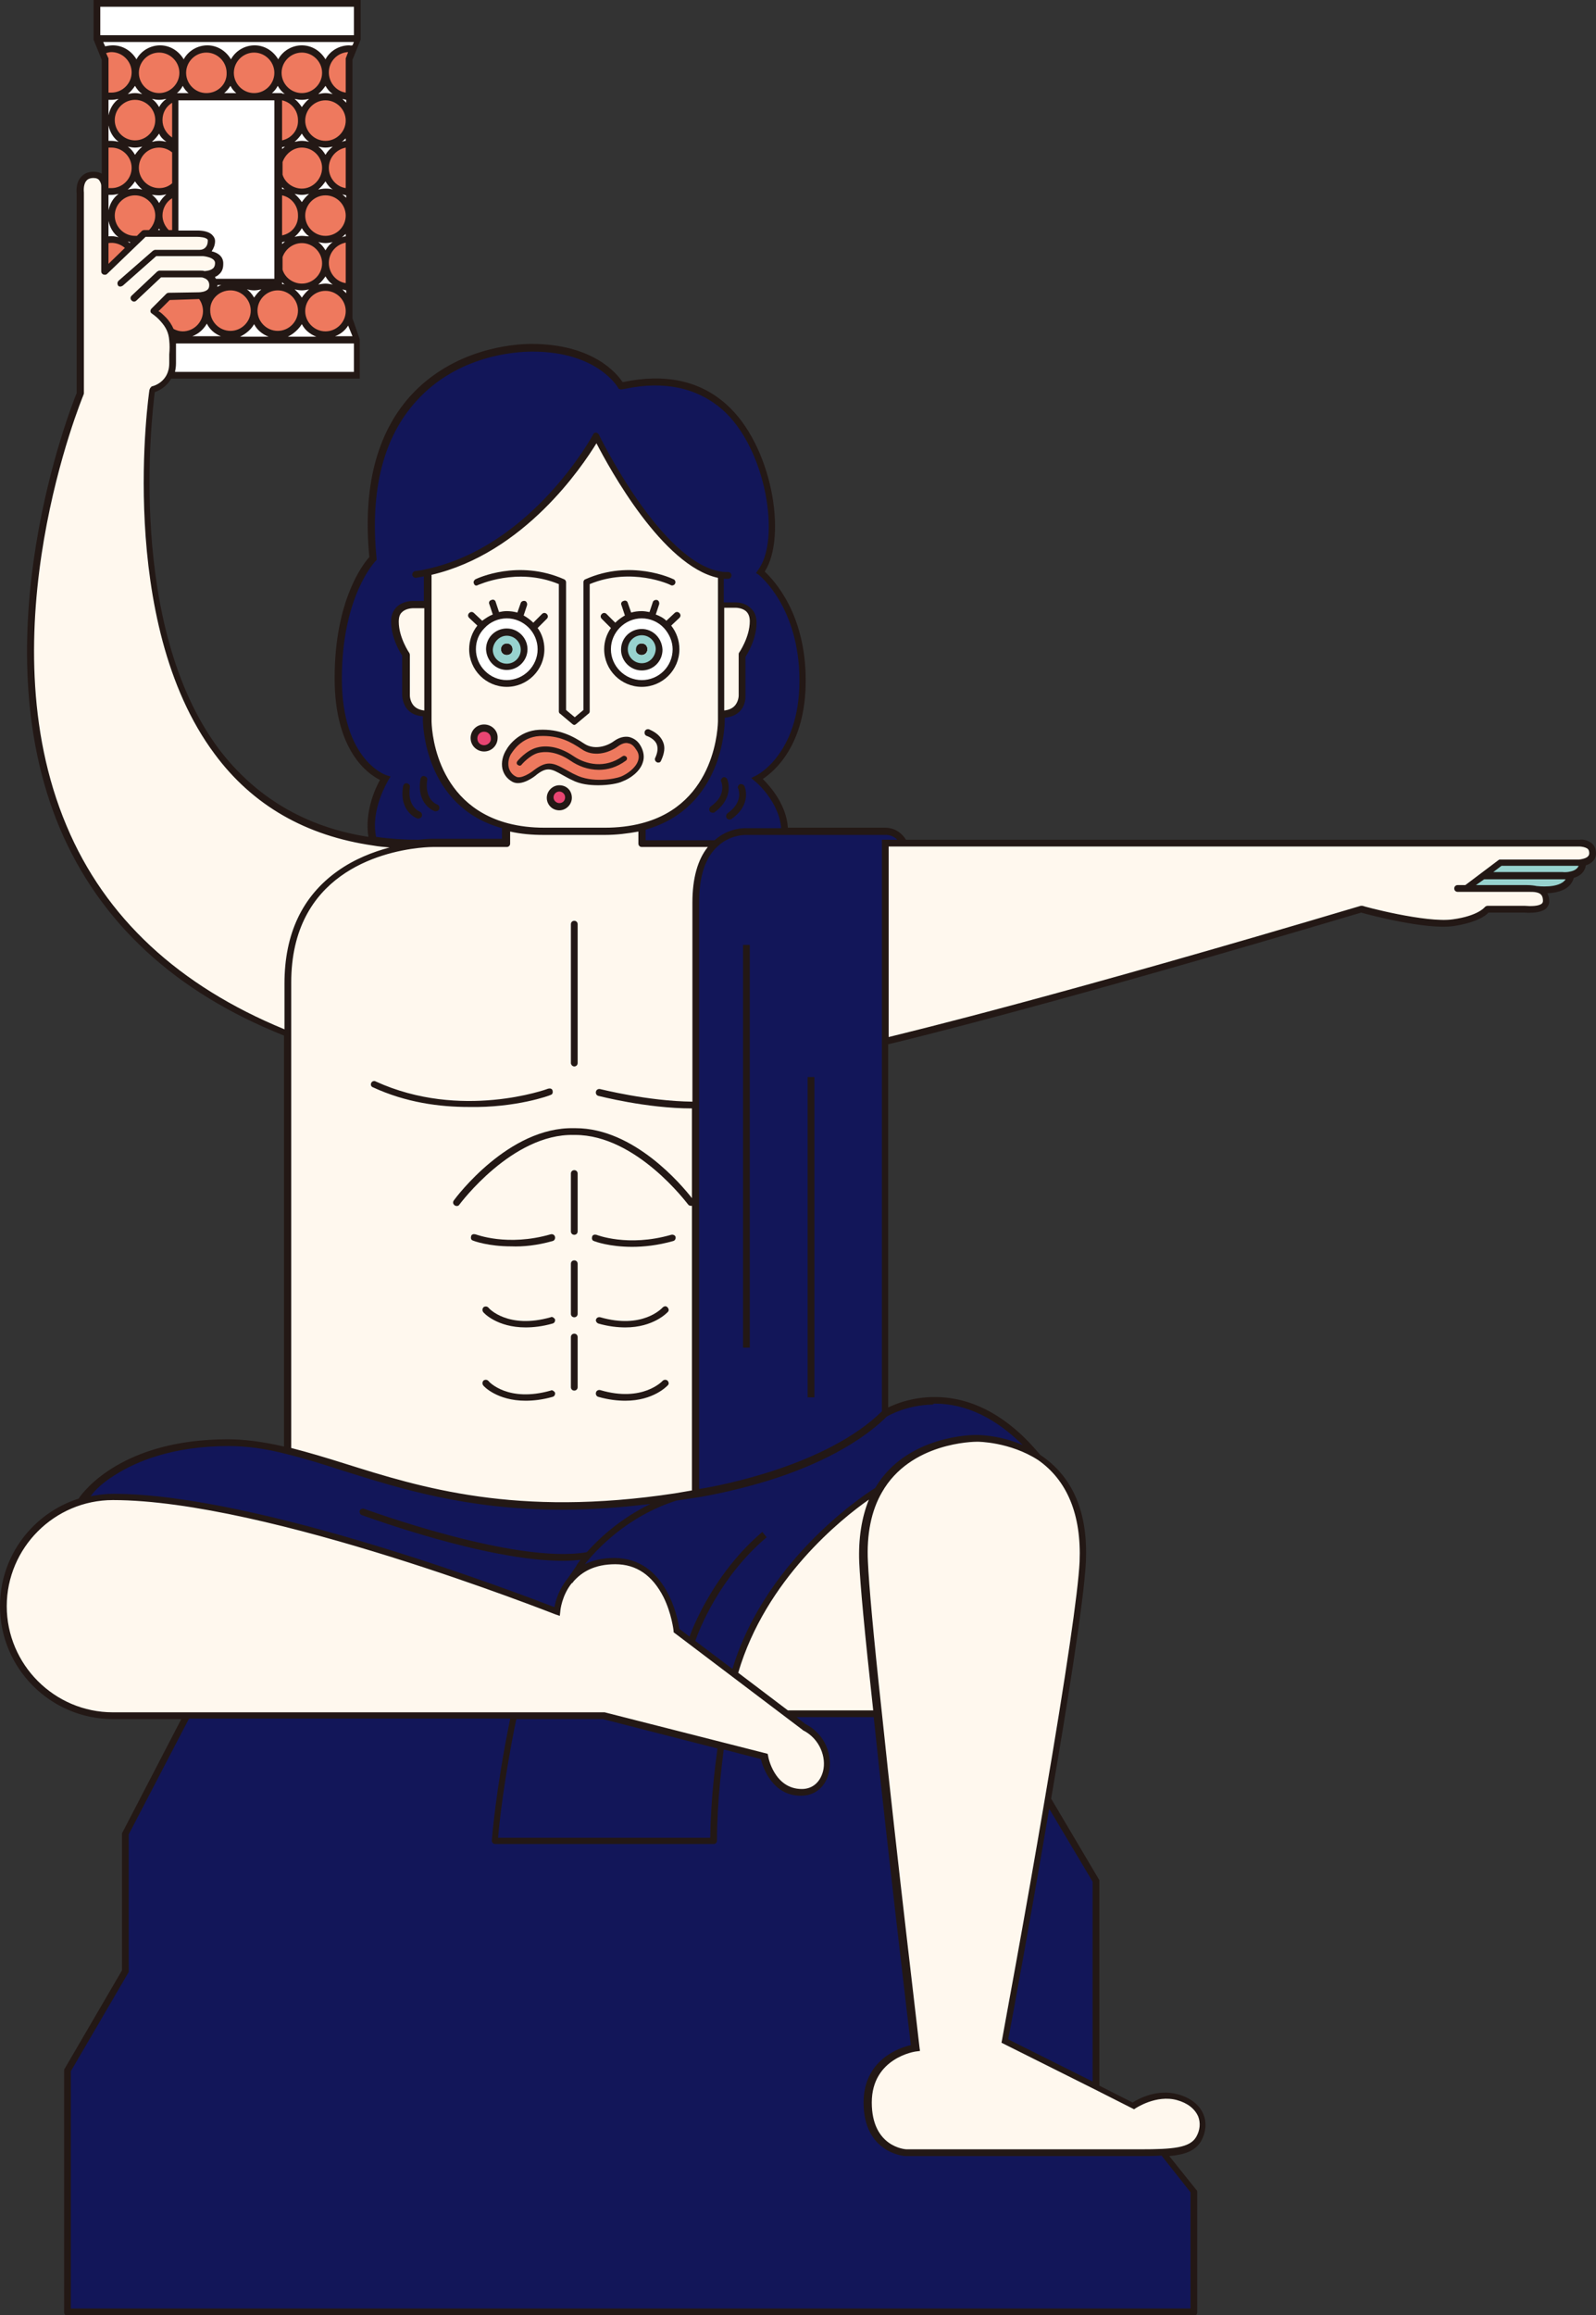 <?xml version="1.0" encoding="utf-8"?>
<svg version="1.1" id="the-element-jesuschrist-1" xmlns="http://www.w3.org/2000/svg" xmlns:xlink="http://www.w3.org/1999/xlink" x="0px"
	 y="0px" viewBox="0 0 331 480" style="enable-background:new 0 0 331 480;" xml:space="preserve">
<rect x="0" y="0" width="331" height="480" fill="#333333" stroke="none"/>
<style type="text/css">
	.st0{fill:#97D2CE;}
	.st1{fill:#FFF8EE;}
	.st2{fill:#FFFFFF;}
	.st3{fill:#121659;}
	.st4{fill:#EE795E;}
	.st5{fill:#E84572;}
	.st6{fill:#231815;}
</style>
<g>
	<path class="st0" d="M327.4,178.9h-16.2l-3.5,2.7l-3.5,2.6c3.5,0,11,0,12.7,0c0.7,0,1.3,0,1.9,0.2c0,0,6.5,0.9,7.1-2.8l0-0.1
		c1.1-0.2,2.5-0.9,2.5-2.6v0C327.7,178.9,327.4,178.9,327.4,178.9z"/>
	<path class="st1" d="M148.4,355.6h39v-52.3C187.5,303.3,149.4,322.5,148.4,355.6z"/>
	<path class="st1" d="M123.7,90.4c0,0-12.5,23.4-35.1,28.3l0.1,0.3c0,3,0,4,0,6.4c0,13.5,0,20.1,0,22.7c0,1,0,1.4,0,1.4
		c0,0.2,0.1,17.8,16.4,22c2.2,0.6,4.8,0.9,7.7,0.9h6.3h6.3c2.9,0,5.5-0.3,7.7-0.9c16.4-4.2,16.4-21.8,16.4-22c0,0,0-0.4,0-1.4
		c0-2.6,0-9.1,0-22.7c0-2.4,0-3.3,0-6.1v0C136.6,117.1,123.7,90.4,123.7,90.4z M105.1,135.8c-0.7,0-1.2-0.5-1.2-1.2s0.5-1.2,1.2-1.2
		c0.7,0,1.2,0.5,1.2,1.2S105.8,135.8,105.1,135.8z M133.1,135.8c-0.7,0-1.2-0.5-1.2-1.2s0.5-1.2,1.2-1.2c0.7,0,1.2,0.5,1.2,1.2
		S133.7,135.8,133.1,135.8z"/>
	<path class="st2" d="M138.2,129.7c-1.3-1.3-3.1-2.2-5.1-2.2c-3.9,0-7.1,3.2-7.1,7.1c0,3.9,3.2,7.1,7.1,7.1c3.9,0,7.1-3.2,7.1-7.1
		C140.2,132.7,139.4,131,138.2,129.7z M133.1,135.8c-0.7,0-1.2-0.5-1.2-1.2s0.5-1.2,1.2-1.2c0.7,0,1.2,0.5,1.2,1.2
		S133.7,135.8,133.1,135.8z"/>
	<path class="st2" d="M105.1,127.5c-2,0-3.8,0.8-5.1,2.2c-1.2,1.3-2,3-2,4.9c0,3.9,3.2,7.1,7.1,7.1c3.9,0,7.1-3.2,7.1-7.1
		C112.3,130.7,109.1,127.5,105.1,127.5z M105.1,135.8c-0.7,0-1.2-0.5-1.2-1.2s0.5-1.2,1.2-1.2c0.7,0,1.2,0.5,1.2,1.2
		S105.8,135.8,105.1,135.8z"/>
	<path class="st3" d="M238,441.3l-10.7-8.6l0.1-42.8l-15.8-26.3l-29.7-8.3l-31.3,0.2c0.9-4.9,1.8-8.4,1.8-8.4
		c6.9-24.4,29.6-38.1,29.6-38.1l0.1,0c6.3-11.1,20.4-10.9,20.4-10.9s6.9-0.1,13,3.9c-15.8-19.3-31.7-9.2-31.7-9.2v-77v-41.1h3.9
		c0,0-1.1-2.5-4-2.5c-2.9,0-20.8,0-20.8,0c0-6.2-5.7-10.9-5.7-10.9s9.4-4.5,9.4-20.3c0-15.8-8.7-22.5-8.7-22.5
		c5.1-6.7,1.8-26.1-7.5-34.3c-9.2-8.2-21-4.2-21.4-4.4c0,0-4.2-8-18.6-7.9c-12.4,0.1-36.4,7.8-32.9,43.7c0,0-7.2,7.3-7.2,24.9
		c0,17.7,9.7,20.7,9.7,20.7s-4.1,6.4-2.5,13c2.9,0.4,6,0.6,9.3,0.6c1.9-0.2,3-0.2,3-0.2h2.1h13.2v-3.4c-16.4-4.2-16.4-21.8-16.4-22
		c0,0,0-0.4,0-1.4c-4.5,0-4.4-3.9-4.4-3.9v-8.3c0,0-2.3-3.3-2.3-6.9c0-3.6,3.6-3.6,3.6-3.6h3.1c0-2.5,0-3.5,0-6.4l-0.1-0.3
		c22.6-4.9,35.1-28.3,35.1-28.3s12.9,26.7,25.9,28.8v0c0,2.9,0,3.7,0,6.1h3.1c0,0,3.6-0.1,3.6,3.6c0,3.6-2.3,6.9-2.3,6.9v8.3
		c0,0,0.1,3.9-4.4,3.9c0,1,0,1.4,0,1.4c0,0.2,0,17.8-16.4,22v3.4h13.2h2.1c-2.2,2-4.1,5.6-4.1,12.2c0,4.5,0,21.8,0,42
		c0,35.7,0,80.6,0,80.6c-1.4,0.2-2.8,0.5-4.1,0.7c-41.7,6.4-62.3-5-80.5-9.5c-4.2-1-8.2-1.7-12.4-1.7c-22.8,0-30.5,12.2-30.5,12.2
		V349h91.5c-0.7,2.1-1.3,4.4-1.8,6.7l-68.1,0.4L26,380.1v28.5l-12,20.6v50.1h233.4v-25.1L238,441.3z"/>
	<polyline class="st2" points="21.8,39.6 21.8,12.3 20.1,8 20.1,0.7 74.1,0.7 74.1,8 72.4,12.3 72.4,66.2 74.1,70.4 74.1,77.8 
		20.1,77.8 20.1,70.4 21.8,66.2 21.8,55.8 	"/>
	<g>
		<circle class="st4" cx="37.9" cy="64.4" r="4.9"/>
		<circle class="st4" cx="47.8" cy="64.4" r="4.9"/>
		<circle class="st4" cx="57.6" cy="64.4" r="4.9"/>
		<circle class="st4" cx="67.5" cy="64.4" r="4.9"/>
		<path class="st4" d="M23.1,49.6c-0.5,0-0.9,0.1-1.3,0.2v9.5c0.4,0.1,0.8,0.2,1.3,0.2c2.7,0,4.9-2.2,4.9-4.9
			C28,51.8,25.8,49.6,23.1,49.6z"/>
		<circle class="st4" cx="52.7" cy="54.6" r="4.9"/>
		<circle class="st4" cx="62.6" cy="54.6" r="4.9"/>
		<path class="st4" d="M72.4,49.6c-2.7,0-4.9,2.2-4.9,4.9c0,2.7,2.2,4.9,4.9,4.9V49.6z"/>
		<ellipse transform="matrix(0.383 -0.924 0.924 0.383 -24.005 53.477)" class="st4" cx="28" cy="44.7" rx="4.9" ry="4.9"/>
		<circle class="st4" cx="37.9" cy="44.7" r="4.9"/>
		<circle class="st4" cx="47.8" cy="44.7" r="4.9"/>
		<circle class="st4" cx="57.6" cy="44.7" r="4.9"/>
		<circle class="st4" cx="67.5" cy="44.7" r="4.9"/>
		<path class="st4" d="M21.8,39.6c0.4,0.1,0.8,0.2,1.3,0.2c2.7,0,4.9-2.2,4.9-4.9c0-2.7-2.2-4.9-4.9-4.9c-0.5,0-0.9,0.1-1.3,0.2
			V39.6z"/>
		<circle class="st4" cx="33" cy="34.8" r="4.9"/>
		<circle class="st4" cx="42.8" cy="34.8" r="4.9"/>
		<circle class="st4" cx="52.7" cy="34.8" r="4.9"/>
		<circle class="st4" cx="62.6" cy="34.8" r="4.9"/>
		<path class="st4" d="M72.4,29.9c-2.7,0-4.9,2.2-4.9,4.9c0,2.7,2.2,4.9,4.9,4.9V29.9z"/>
		<ellipse transform="matrix(0.973 -0.23 0.23 0.973 -4.984 7.104)" class="st4" cx="28" cy="25" rx="4.9" ry="4.9"/>
		<circle class="st4" cx="37.9" cy="25" r="4.9"/>
		<circle class="st4" cx="47.8" cy="25" r="4.9"/>
		<circle class="st4" cx="57.6" cy="25" r="4.9"/>
		<circle class="st4" cx="67.5" cy="25" r="4.9"/>
		<ellipse transform="matrix(0.383 -0.924 0.924 0.383 6.407 39.754)" class="st4" cx="33" cy="15.1" rx="4.9" ry="4.9"/>
		<circle class="st4" cx="42.8" cy="15.1" r="4.9"/>
		<circle class="st4" cx="52.7" cy="15.1" r="4.9"/>
		<circle class="st4" cx="62.6" cy="15.1" r="4.9"/>
		<path class="st4" d="M72.4,20v-7.8l0.8-2c-0.3,0-0.5-0.1-0.8-0.1c-2.7,0-4.9,2.2-4.9,4.9C67.5,17.8,69.7,20,72.4,20z"/>
		<path class="st4" d="M21.8,19.8c0.4,0.1,0.8,0.2,1.3,0.2c2.7,0,4.9-2.2,4.9-4.9c0-2.7-2.2-4.9-4.9-4.9c-0.7,0-1.4,0.2-2,0.4
			l0.7,1.7V19.8z"/>
	</g>
	<rect x="36.4" y="20" class="st2" width="21.5" height="38.4"/>
	<path class="st1" d="M304.1,184.2c3.5,0,11,0,12.7,0c0.7,0,1.3,0,1.9,0.2c1.2,0.3,2,0.9,2,2.4c0,2.2-4.4,1.7-4.4,1.7h-7.8
		c0,0-1.3,2-7.1,2.8c-5.7,0.8-19-2.8-19-2.8c-69.3,20.6-98.8,27.4-98.8,27.4v-41.1h3.9h96.4h43.7c0,0,2.8-0.1,2.7,2.2
		c0,1.2-1.2,1.6-2.1,1.8c-0.5,0.1-0.8,0.1-0.8,0.1h-16.2l-3.5,2.7L304.1,184.2z"/>
	<path class="st1" d="M146.3,174.8h-13.2v-3.4c-2.3,0.6-4.8,0.9-7.7,0.9h-6.3h-6.3c-2.9,0-5.5-0.3-7.7-0.9v3.4H91.9h-2.1
		c0,0-1.2,0-3,0.2c-3.3,0-6.4-0.2-9.3-0.6c-58.8-8.1-45.8-93.7-45.8-93.7s4.2-0.9,4.2-5.5c0-1.8,0.1-3.3,0-4.7
		c-0.1-1.5-0.6-2.9-2-4.4c-0.5-0.5-1.1-1.1-1.9-1.7l3.1-3.1l6.6-0.2c0,0,2.9,0.1,2.9-2.2c0-1.4-0.9-1.9-1.7-2.1c0,0,2.8,0.3,2.9-2.3
		c0.1-2-3.2-2.2-3.2-2.2h-0.9c1.3,0,2.4-1,2.4-2.6c0-1.6-3.1-1.5-3.1-1.5H29.9l-8.2,7.9V39.6c0,0,0.5-3.4-2.4-3.4
		c-3.3,0-2.8,3.8-2.8,3.8v41.6c0,0-41.9,99.4,43,132.6c0,18.7,0,40.5,0,48.6v37.9c18.2,4.5,38.8,15.9,80.5,9.5
		c1.3-0.2,2.7-0.4,4.1-0.7c0,0,0-44.9,0-80.6c0-20.3,0-37.5,0-42c0-6.5,1.9-10.2,4.1-12.2H146.3z"/>
	<path class="st1" d="M88.7,125.3c0,13.5,0,20.1,0,22.7c-4.5,0-4.4-3.9-4.4-3.9v-8.3c0,0-2.3-3.3-2.3-6.9c0-3.6,3.6-3.6,3.6-3.6
		H88.7z"/>
	<path class="st1" d="M149.6,148c0-2.6,0-9.1,0-22.7h3.1c0,0,3.6-0.1,3.6,3.6c0,3.6-2.3,6.9-2.3,6.9v8.3
		C153.9,144.1,154.1,148,149.6,148z"/>
	<path class="st5" d="M116,163.5c1,0,1.9,0.8,1.9,1.9s-0.8,1.9-1.9,1.9c-1,0-1.9-0.8-1.9-1.9S115,163.5,116,163.5z"/>
	<path class="st5" d="M100.4,150.9c1.2,0,2.1,1,2.1,2.1c0,1.2-1,2.1-2.1,2.1c-1.2,0-2.1-1-2.1-2.1
		C98.3,151.9,99.2,150.9,100.4,150.9z"/>
	<path class="st4" d="M106.7,161.5c-2.4-1.3-2.3-4.1-1.1-5.9c0,0,2-3.5,6.2-3.7c4.2-0.2,6.9,1.3,9.1,2.8c2.2,1.5,5,0.8,6.9-0.6
		c1.5-1.1,3.4-1.3,4.7,1c1.8,3-1.2,5.5-3.5,6.5c-1.4,0.5-6.4,1.4-10-0.4c-3.6-1.8-4.8-3.5-7.9-1.1
		C111,160.1,108.3,162.4,106.7,161.5z"/>
	<path class="st6" d="M131.8,134.6c0-0.7,0.5-1.2,1.2-1.2c0.7,0,1.2,0.5,1.2,1.2c0,0.7-0.5,1.2-1.2,1.2
		C132.4,135.8,131.8,135.3,131.8,134.6z"/>
	<path class="st0" d="M133.1,135.8c0.7,0,1.2-0.5,1.2-1.2c0-0.7-0.5-1.2-1.2-1.2c-0.7,0-1.2,0.5-1.2,1.2
		C131.8,135.3,132.4,135.8,133.1,135.8z M129.5,134.6c0-2,1.6-3.6,3.6-3.6c2,0,3.6,1.6,3.6,3.6c0,2-1.6,3.6-3.6,3.6
		C131.1,138.2,129.5,136.6,129.5,134.6z"/>
	<path class="st6" d="M105.1,135.8c-0.7,0-1.2-0.5-1.2-1.2c0-0.7,0.5-1.2,1.2-1.2c0.7,0,1.2,0.5,1.2,1.2
		C106.4,135.3,105.8,135.8,105.1,135.8z"/>
	<path class="st0" d="M103.9,134.6c0,0.7,0.5,1.2,1.2,1.2c0.7,0,1.2-0.5,1.2-1.2c0-0.7-0.5-1.2-1.2-1.2
		C104.5,133.4,103.9,133.9,103.9,134.6z M105.1,138.2c-2,0-3.6-1.6-3.6-3.6c0-2,1.6-3.6,3.6-3.6c2,0,3.6,1.6,3.6,3.6
		C108.7,136.6,107.1,138.2,105.1,138.2z"/>
	<path class="st1" d="M23.4,310.3c-12.5,0-22.7,10.2-22.7,22.7s10.2,22.7,22.7,22.7h101.7l33.3,8.5c0,0,1.3,7.5,7.7,7.5
		s7.5-10.1,0.5-13.6l-26.4-20c0,0-1.6-14.4-12.8-14.4s-12,10.5-12,10.5S55.9,310.3,23.4,310.3z"/>
	<path class="st1" d="M244.2,434.7c4.6,1.3,6.4,5.1,4.4,8.7c-1.6,2.7-5.4,2.9-12.4,2.9s-48.5,0-48.5,0s-7.9-0.4-7.9-10.4
		c0-10,9.9-11.3,9.9-11.3s-4.6-39.1-7.8-69.3c-1.5-14-2.7-26.1-2.9-31.5c-0.3-6.4,0.9-11.2,3-14.8c6.3-11.1,20.4-10.9,20.4-10.9
		s6.9-0.1,13,3.9c5.2,3.4,9.8,9.8,9.2,21.8c-0.4,7.6-3.7,28.5-7.2,49.2c-4.3,25.2-8.9,50.1-8.9,50.1l18.9,9.5l7.8,3.9
		C235,436.5,239.6,433.5,244.2,434.7z"/>
	<g>
		<path class="st6" d="M150.8,161.5c-0.2-0.3-0.6-0.5-0.9-0.3c-0.3,0.2-0.5,0.6-0.3,0.9c0,0.1,1.2,2.7-2.2,5.1
			c-0.3,0.2-0.4,0.7-0.2,1c0.1,0.2,0.4,0.3,0.6,0.3c0.1,0,0.3,0,0.4-0.1C152.5,165.2,150.8,161.5,150.8,161.5z"/>
		<path class="st6" d="M153.4,162.6c-0.3,0.2-0.5,0.6-0.3,0.9c0,0.1,1.2,2.7-2.2,5.1c-0.3,0.2-0.4,0.7-0.2,1
			c0.1,0.2,0.4,0.3,0.6,0.3c0.1,0,0.3,0,0.4-0.1c4.4-3.1,2.7-6.8,2.7-6.8C154.2,162.6,153.8,162.5,153.4,162.6z"/>
		<path class="st6" d="M90.2,168.2c0.1,0,0.2,0,0.2,0c0.3,0,0.6-0.2,0.7-0.5c0.1-0.4-0.1-0.8-0.4-0.9c-0.1,0-2.7-1-2.1-5.1
			c0.1-0.4-0.2-0.7-0.6-0.8c-0.4-0.1-0.7,0.2-0.8,0.6C86.3,166.8,90.1,168.2,90.2,168.2z"/>
		<path class="st6" d="M86.6,169.7c0.1,0,0.2,0,0.2,0c0.3,0,0.6-0.2,0.7-0.5c0.1-0.4-0.1-0.8-0.4-0.9c0,0-2.7-1-2.1-5.1
			c0.1-0.4-0.2-0.7-0.6-0.8c-0.4-0.1-0.7,0.2-0.8,0.6C82.7,168.3,86.5,169.7,86.6,169.7z"/>
		<path class="st6" d="M105.1,138.9c2.3,0,4.3-1.9,4.3-4.3c0-2.3-1.9-4.3-4.3-4.3c-2.4,0-4.3,1.9-4.3,4.3
			C100.9,137,102.8,138.9,105.1,138.9z M105.1,131.8c1.6,0,2.9,1.3,2.9,2.9c0,1.6-1.3,2.9-2.9,2.9c-1.6,0-2.9-1.3-2.9-2.9
			C102.3,133.1,103.6,131.8,105.1,131.8z"/>
		<path class="st6" d="M99,129.7c-1.1,1.4-1.7,3.1-1.7,4.9c0,4.3,3.5,7.8,7.8,7.8c4.3,0,7.8-3.5,7.8-7.8c0-1.6-0.5-3.2-1.4-4.4
			l1.9-1.9c0.3-0.3,0.3-0.7,0-1c-0.3-0.3-0.7-0.3-1,0l-1.8,1.8c-0.6-0.6-1.3-1.1-2-1.5l0.7-2.1c0.1-0.4-0.1-0.8-0.4-0.9
			c-0.4-0.1-0.8,0.1-0.9,0.4l-0.7,2c-0.7-0.2-1.5-0.3-2.2-0.3c-0.6,0-1.1,0.1-1.6,0.2l-0.7-2.1c-0.1-0.4-0.5-0.6-0.9-0.4
			c-0.4,0.1-0.6,0.5-0.4,0.9l0.7,2.1c-0.8,0.3-1.5,0.8-2.2,1.3l-1.7-1.6c-0.3-0.3-0.7-0.3-1,0c-0.3,0.3-0.3,0.7,0,1L99,129.7z
			 M105.1,128.2c3.5,0,6.4,2.9,6.4,6.4c0,3.5-2.9,6.4-6.4,6.4c-3.5,0-6.4-2.9-6.4-6.4c0-1.7,0.6-3.2,1.8-4.4
			C101.7,128.9,103.4,128.2,105.1,128.2z"/>
		<path class="st6" d="M133.1,130.4c-2.4,0-4.3,1.9-4.3,4.3c0,2.3,1.9,4.3,4.3,4.3c2.4,0,4.3-1.9,4.3-4.3
			C137.3,132.3,135.4,130.4,133.1,130.4z M133.1,137.5c-1.6,0-2.9-1.3-2.9-2.9c0-1.6,1.3-2.9,2.9-2.9c1.6,0,2.9,1.3,2.9,2.9
			C135.9,136.2,134.7,137.5,133.1,137.5z"/>
		<path class="st6" d="M138.2,128.7c-0.6-0.6-1.4-1-2.2-1.3l0.7-2.1c0.1-0.4-0.1-0.8-0.4-0.9c-0.4-0.1-0.8,0.1-0.9,0.4l-0.7,2.1
			c-0.5-0.1-1.1-0.2-1.6-0.2c-0.8,0-1.5,0.1-2.2,0.3l-0.7-2c-0.1-0.4-0.5-0.6-0.9-0.4c-0.4,0.1-0.6,0.5-0.4,0.9l0.7,2.1
			c-0.7,0.4-1.4,0.9-2,1.5l-1.8-1.8c-0.3-0.3-0.7-0.3-1,0c-0.3,0.3-0.3,0.7,0,1l1.9,1.9c-0.9,1.3-1.4,2.8-1.4,4.4
			c0,4.3,3.5,7.8,7.8,7.8c4.3,0,7.8-3.5,7.8-7.8c0-1.8-0.6-3.5-1.7-4.9l1.7-1.6c0.3-0.3,0.3-0.7,0-1c-0.3-0.3-0.7-0.3-1,0
			L138.2,128.7z M133.1,141c-3.5,0-6.4-2.9-6.4-6.4c0-3.5,2.9-6.4,6.4-6.4c1.7,0,3.4,0.7,4.6,2c0,0,0,0,0,0c0,0,0,0,0,0
			c1.1,1.2,1.8,2.8,1.8,4.4C139.5,138.2,136.6,141,133.1,141z"/>
		<path class="st6" d="M99.1,121.3c0.1,0,8.1-3.8,16.8-0.2v26.4c0,0.2,0.1,0.4,0.3,0.5l2.5,2.1c0.1,0.1,0.3,0.2,0.4,0.2
			s0.3-0.1,0.4-0.2l2.5-2.1c0.2-0.1,0.3-0.3,0.3-0.5v-26.4c8.7-3.6,16.7,0.1,16.8,0.2c0.3,0.2,0.8,0,0.9-0.3c0.2-0.3,0-0.8-0.3-0.9
			c-0.4-0.2-8.9-4.2-18.3,0c-0.3,0.1-0.4,0.4-0.4,0.6v26.5l-1.8,1.5l-1.8-1.5v-26.5c0-0.3-0.2-0.5-0.4-0.6c-9.5-4.2-18-0.2-18.4,0
			c-0.3,0.2-0.5,0.6-0.3,0.9C98.4,121.4,98.8,121.5,99.1,121.3z"/>
		<polygon class="st6" points="119.1,343.4 119.1,343.4 119.1,342 		"/>
		<path class="st6" d="M134.6,151.2c-0.4-0.1-0.8,0.1-0.9,0.5c-0.1,0.4,0.1,0.8,0.5,0.9c0,0,1.5,0.5,2,1.7c0.3,0.8,0.2,1.7-0.3,2.8
			c-0.2,0.3,0,0.8,0.3,0.9c0.1,0.1,0.2,0.1,0.3,0.1c0.3,0,0.5-0.1,0.6-0.4c0.7-1.5,0.9-2.8,0.4-3.9
			C136.7,151.9,134.7,151.3,134.6,151.2z"/>
		<path class="st6" d="M331,177c0-0.8-0.2-1.5-0.7-2c-1-1-2.5-1-2.7-0.9H187.9c-0.5-0.8-1.8-2.5-4.4-2.5l-20.1,0
			c-0.3-4.8-3.7-8.6-5.2-10.1c2.4-1.6,8.9-7,8.9-20.4c0-13.9-6.6-20.8-8.5-22.6c4.7-7.3,1.5-26.3-8-34.7c-5.5-4.9-12.7-6.4-21.3-4.6
			c-0.1,0-0.1,0-0.2,0c-1.1-1.7-6.1-7.9-18.9-7.9c-3.6,0-16.1,0.9-25.1,10.8c-7,7.8-9.9,19-8.5,33.4c-1.3,1.4-7.2,9-7.2,25.1
			c0,15.2,7,19.9,9.4,21.1c-1,1.8-3.2,6.6-2.4,11.8c-13-2-23.4-8.2-31-18.2c-19.1-25.6-13.9-69.2-13.3-74c1.1-0.4,2.5-1.2,3.4-2.8
			h39.1v-8.2L73.1,66V12.4l1.7-4.2V0H19.4v8.2l1.7,4.2V36c-0.4-0.2-0.9-0.4-1.7-0.4c-1.1,0-2,0.4-2.6,1.1c-1.2,1.3-0.9,3.4-0.9,3.4
			v41.4c-1.2,2.9-20.1,50.8-3.5,90.2c8.3,19.6,23.9,34,46.5,43v85.2c-4.4-1-8.1-1.5-11.7-1.5c-21.6,0-29.8,10.6-30.9,12.3
			C6.9,313.7,0,322.5,0,333c0,12.9,10.5,23.4,23.4,23.4h14.2l-12.2,23.5c-0.1,0.1-0.1,0.2-0.1,0.3v28.3l-11.9,20.4
			c-0.1,0.1-0.1,0.2-0.1,0.4v50.1c0,0.4,0.3,0.7,0.7,0.7h233.6c0.4,0,0.7-0.3,0.7-0.7v-25c0-0.2-0.1-0.3-0.2-0.4l-5.6-7
			c3.3-0.3,5.4-1.1,6.6-3.1c1-1.8,1.2-3.8,0.5-5.5c-0.8-2-2.7-3.5-5.3-4.2c-4.2-1.2-8.2,0.9-9.4,1.7l-6.9-3.5v-42.6L218,372.9
			c3.1-18,6.8-40.9,7.2-49c0.5-10.3-2.7-17.8-9.5-22.3c-13.7-16.6-27.6-11.7-31.5-9.8v-75.3c4.3-1,34.6-8.4,98.1-27.3
			c1.7,0.5,13.6,3.6,19.1,2.8c4.7-0.7,6.7-2.1,7.3-2.8l7.4,0c0.3,0,3.1,0.3,4.5-0.8c0.4-0.4,0.7-0.9,0.7-1.5c0-0.6-0.1-1.2-0.4-1.7
			c2.1-0.1,4.8-0.7,5.5-3.2c1.4-0.4,2.3-1.3,2.5-2.6C330.2,179,331,178.1,331,177z M186.1,174.1h-3.2v118.5
			c-11.4,11.2-33.4,15.4-37.9,16.1V187c0-5.4,1.3-9.3,3.9-11.6c2.4-2.2,5.2-2.3,5.7-2.3c0.1,0,0.1,0,0.1,0h28.7
			C184.7,173,185.6,173.6,186.1,174.1z M71.4,303.4c-3.8-1.2-7.5-2.3-11-3.2v-96.5c0-22.4,18.4-27,26.4-27.9c0,0,0,0,0,0
			c0,0,0,0,0,0c0,0,0,0,0,0c1.8-0.2,2.9-0.2,3-0.2h2.1h13.2c0.4,0,0.7-0.3,0.7-0.7v-2.5c2.2,0.5,4.5,0.7,7,0.7h6.3h6.3
			c2.5,0,4.8-0.3,7-0.7v2.5c0,0.4,0.3,0.7,0.7,0.7h13.2h0.5c-2.1,2.6-3.2,6.5-3.2,11.5v41.3c-9.3-0.1-19-2.6-19.1-2.6
			c-0.4-0.1-0.8,0.1-0.9,0.5c-0.1,0.4,0.1,0.8,0.5,0.9c0.1,0,9.9,2.6,19.4,2.6v18.6c-2.1-2.7-12-14.5-24.1-14.5c-0.1,0-0.3,0-0.4,0
			c-13.5-0.3-24.4,14.3-24.9,15c-0.2,0.3-0.2,0.7,0.2,1c0.3,0.2,0.8,0.2,1-0.2c0.1-0.1,10.9-14.7,23.7-14.4c0.1,0,0.2,0,0.3,0
			c12.7,0,23.2,14.2,23.4,14.4c0.1,0.2,0.4,0.3,0.6,0.3c0.1,0,0.1,0,0.2,0V309c-1.2,0.2-2.4,0.4-3.5,0.6
			C107,314.6,87.3,308.4,71.4,303.4z M84.9,135.4c0,0-2.2-3.2-2.2-6.5c0-0.9,0.2-1.6,0.7-2c0.8-0.8,2.2-0.8,2.2-0.8c0,0,0,0,0,0H88
			v21.2c-0.9-0.1-1.6-0.4-2.1-0.9c-0.9-0.9-0.9-2.2-0.9-2.2v-8.3C85,135.7,85,135.6,84.9,135.4z M89.4,119.2
			c19.4-4.5,31.4-22.6,34.3-27.3c2.7,5.2,13.7,25.4,25.2,27.9v29.6c0,0.7-0.2,17.3-15.9,21.3c-2.3,0.6-4.9,0.9-7.5,0.9h-6.3h-6.3
			c-2.7,0-5.2-0.3-7.5-0.9c-15.7-4.1-15.9-20.6-15.9-21.3V119.2z M153.2,144.2c0,0,0,1.3-0.9,2.2c-0.5,0.5-1.2,0.8-2.1,0.9V126h2.4
			c0,0,1.4,0,2.2,0.8c0.5,0.5,0.7,1.2,0.7,2c0,3.3-2.2,6.5-2.2,6.5c-0.1,0.1-0.1,0.3-0.1,0.4L153.2,144.2z M80.5,161.8L81,161
			l-0.9-0.3c-0.1,0-9.2-3.1-9.2-20c0-17.1,6.9-24.3,7-24.4l0.2-0.2l0-0.3c-1.4-14.1,1.4-25.1,8.2-32.6c8.5-9.5,20.5-10.3,24-10.3
			c0.1,0,0.1,0,0.2,0c13.5,0,17.7,7.5,17.7,7.5l0.1,0.2l0.3,0.1c0.2,0.1,0.4,0,1.1-0.1c8.1-1.7,14.9-0.2,20.1,4.3
			c9.1,8,12.2,27,7.4,33.3l-0.4,0.6l0.6,0.4c0.1,0.1,8.4,6.7,8.4,21.9c0,7.9-2.4,12.8-4.5,15.6c-2.2,3-4.5,4.1-4.5,4.1l-1,0.5
			l0.8,0.7c0.1,0,5,4.2,5.4,9.7l-7.2,0c-0.1,0-3.6-0.2-6.6,2.5h-1.8h-12.5v-2.2c16.2-4.6,16.4-21.8,16.4-22.5v-0.7
			c1.3-0.1,2.4-0.6,3.1-1.3c1.3-1.3,1.2-3.1,1.2-3.2v-8.1c0.5-0.8,2.3-3.8,2.3-7.1c0-1.3-0.4-2.3-1.2-3c-1.3-1.3-3.1-1.2-3.2-1.2
			h-2.4V120c0.3,0,0.6,0,0.9,0c0.4,0,0.7-0.3,0.7-0.7s-0.3-0.7-0.7-0.7c-0.5,0-1,0-1.5-0.1c-12.5-2-25.2-28.2-25.3-28.4
			c-0.1-0.2-0.4-0.4-0.6-0.4c-0.3,0-0.5,0.1-0.6,0.4c-0.1,0.2-12.6,23.2-34.6,27.9c-0.7,0.2-1.5,0.3-2.3,0.4
			c-0.4,0.1-0.6,0.4-0.6,0.8c0.1,0.4,0.4,0.6,0.8,0.6c0.6-0.1,1.1-0.2,1.6-0.3v5.1l-2.4,0c-0.1,0-1.9,0-3.2,1.2
			c-0.8,0.8-1.2,1.8-1.2,3c0,3.3,1.8,6.4,2.3,7.1l0,8.1c0,0.1,0,1.9,1.2,3.2c0.8,0.8,1.8,1.2,3.1,1.3v0.7c0,0.7,0.2,18,16.4,22.5
			v2.2H91.9h-2.1c0,0-1.2,0-3.1,0.2c-3,0-5.9-0.2-8.7-0.6C76.8,167.8,80.5,161.9,80.5,161.8z M43.9,52.1c0.4-0.6,0.7-1.3,0.7-2.1
			c0-0.5-0.2-0.9-0.6-1.3c-1-1-3-0.9-3.2-0.9h-3.8v-27h5.7c0,0,0,0,0,0s0,0,0,0h9.8c0,0,0,0,0,0s0,0,0,0h4.4v37H44.8
			c-0.1-0.1-0.2-0.3-0.2-0.4c0.3-0.1,0.6-0.3,0.8-0.5c0.6-0.5,0.9-1.2,0.9-2.1C46.4,53.2,45.2,52.4,43.9,52.1z M71.7,12.1v7.1
			c-2-0.3-3.5-2.1-3.5-4.2c0-2.3,1.8-4.1,4-4.2L71.7,12.1z M71.7,39c-2-0.3-3.5-2.1-3.5-4.2s1.5-3.8,3.5-4.2V39z M71.7,58.7
			c-2-0.3-3.5-2.1-3.5-4.2s1.5-3.8,3.5-4.2V58.7z M67.5,68.7c-2.3,0-4.2-1.9-4.2-4.2c0-2.3,1.9-4.2,4.2-4.2c2.3,0,4.2,1.9,4.2,4.2
			C71.7,66.8,69.8,68.7,67.5,68.7z M45.1,59.1h0.8c-0.3,0.1-0.6,0.2-0.8,0.4C45.1,59.4,45.1,59.3,45.1,59.1z M52.7,19.3
			c-2.3,0-4.2-1.9-4.2-4.2c0-2.3,1.9-4.2,4.2-4.2c2.3,0,4.2,1.9,4.2,4.2C56.9,17.4,55,19.3,52.7,19.3L52.7,19.3z M42.8,19.3
			c-2.3,0-4.2-1.9-4.2-4.2c0-2.3,1.9-4.2,4.2-4.2s4.2,1.9,4.2,4.2C47.1,17.4,45.2,19.3,42.8,19.3L42.8,19.3z M22.5,40.4
			c0.2,0,0.4,0,0.6,0c0.5,0,1-0.1,1.5-0.2c-1.1,0.8-1.8,2-2.1,3.4V40.4z M22.5,26c0.3,1.4,1,2.6,2.1,3.4c-0.5-0.1-1-0.2-1.5-0.2
			c-0.2,0-0.4,0-0.6,0V26z M33,22.2c-0.4-0.7-0.9-1.3-1.5-1.7c0.5,0.1,1,0.2,1.5,0.2c0.5,0,1-0.1,1.5-0.2C33.8,21,33.3,21.6,33,22.2
			z M35.7,21.3v7.2c-1.2-0.8-2-2.1-2-3.6C33.7,23.4,34.4,22.1,35.7,21.3z M34.5,29.4c-0.5-0.1-1-0.2-1.5-0.2c-0.5,0-1,0.1-1.5,0.2
			c0.6-0.5,1.1-1.1,1.5-1.7C33.3,28.4,33.8,28.9,34.5,29.4z M33,19.3c-2.3,0-4.2-1.9-4.2-4.2s1.9-4.2,4.2-4.2s4.2,1.9,4.2,4.2
			S35.3,19.3,33,19.3z M29.5,19.5c-0.5-0.1-1-0.2-1.5-0.2c-0.5,0-1,0.1-1.5,0.2c0.6-0.5,1.1-1.1,1.5-1.7
			C28.4,18.5,28.9,19.1,29.5,19.5z M28,20.7c2.3,0,4.2,1.9,4.2,4.2s-1.9,4.2-4.2,4.2s-4.2-1.9-4.2-4.2S25.7,20.7,28,20.7z M28,30.6
			c0.5,0,1-0.1,1.5-0.2c-0.6,0.5-1.1,1.1-1.5,1.7c-0.4-0.7-0.9-1.3-1.5-1.7C27,30.5,27.5,30.6,28,30.6z M33,30.6c1,0,2,0.4,2.7,1V38
			c-0.8,0.7-1.7,1-2.7,1c-2.3,0-4.2-1.9-4.2-4.2S30.6,30.6,33,30.6z M29.5,39.3c-0.5-0.1-1-0.2-1.5-0.2c-0.5,0-1,0.1-1.5,0.2
			c0.6-0.5,1.1-1.1,1.5-1.7C28.4,38.2,28.9,38.8,29.5,39.3z M33,40.5c0.5,0,1-0.1,1.5-0.2c-0.6,0.5-1.1,1.1-1.5,1.8
			c-0.4-0.7-0.9-1.3-1.5-1.7C31.9,40.4,32.4,40.5,33,40.5z M36.7,19.3c0.5-0.4,0.9-0.9,1.2-1.5c0.3,0.6,0.7,1.1,1.2,1.5H36.7z
			 M47.8,17.8c0.3,0.6,0.7,1.1,1.2,1.5h-2.5C47,18.9,47.4,18.4,47.8,17.8z M57.6,17.8c0.4,0.7,0.9,1.3,1.5,1.7
			c-0.2-0.1-0.4-0.1-0.6-0.1v-0.1h-2.1C56.9,18.9,57.3,18.4,57.6,17.8z M58.5,30.5c0.2,0,0.4-0.1,0.6-0.1c-0.2,0.2-0.4,0.3-0.6,0.5
			V30.5z M58.5,38.8c0.2,0.2,0.4,0.4,0.6,0.5c-0.2-0.1-0.4-0.1-0.6-0.1V38.8z M58.5,50.2c0.2,0,0.4-0.1,0.6-0.1
			c-0.2,0.2-0.4,0.3-0.6,0.5V50.2z M58.5,58.5c0.2,0.2,0.4,0.4,0.6,0.5c-0.2-0.1-0.4-0.1-0.6-0.1V58.5z M52.7,60.2
			c0.5,0,1-0.1,1.5-0.2c-0.6,0.5-1.1,1.1-1.5,1.7c-0.4-0.7-0.9-1.3-1.5-1.7C51.7,60.1,52.2,60.2,52.7,60.2z M57.6,60.2
			c2.3,0,4.2,1.9,4.2,4.2c0,2.3-1.9,4.2-4.2,4.2s-4.2-1.9-4.2-4.2C53.4,62.1,55.3,60.2,57.6,60.2z M61.1,60c0.5,0.1,1,0.2,1.5,0.2
			c0.5,0,1-0.1,1.5-0.2c-0.6,0.5-1.1,1.1-1.5,1.7C62.2,61.1,61.7,60.5,61.1,60z M62.6,58.8c-1.8,0-3.5-1.2-4-2.9v-2.6
			c0.6-1.7,2.2-2.9,4-2.9c2.3,0,4.2,1.9,4.2,4.2S64.9,58.8,62.6,58.8z M62.6,48.9c-0.5,0-1,0.1-1.5,0.2c0.6-0.5,1.1-1.1,1.5-1.8
			c0.4,0.7,0.9,1.3,1.5,1.7C63.6,49,63.1,48.9,62.6,48.9z M58.5,48.8v-8.3c1.9,0.4,3.3,2.1,3.3,4.1C61.9,46.7,60.5,48.4,58.5,48.8z
			 M61.1,40.2c0.5,0.1,1,0.2,1.5,0.2c0.5,0,1-0.1,1.5-0.2c-0.6,0.5-1.1,1.1-1.5,1.7C62.2,41.3,61.7,40.7,61.1,40.2z M62.6,39.1
			c-1.8,0-3.5-1.2-4-2.9v-2.6c0.6-1.7,2.2-3,4-3c2.3,0,4.2,1.9,4.2,4.2S64.9,39.1,62.6,39.1z M62.6,29.2c-0.5,0-1,0.1-1.5,0.2
			c0.6-0.5,1.1-1.1,1.5-1.7c0.4,0.7,0.9,1.3,1.5,1.7C63.6,29.3,63.1,29.2,62.6,29.2z M58.5,29.1v-8.3c1.9,0.4,3.3,2.1,3.3,4.1
			C61.9,27,60.4,28.7,58.5,29.1z M61.1,20.5c0.5,0.1,1,0.2,1.5,0.2c0.5,0,1-0.1,1.5-0.2c-0.6,0.5-1.1,1.1-1.5,1.7
			C62.2,21.6,61.7,21,61.1,20.5z M62.6,19.3c-2.3,0-4.2-1.9-4.2-4.2s1.9-4.2,4.2-4.2s4.2,1.9,4.2,4.2S64.9,19.3,62.6,19.3z
			 M47.8,60.2c2.3,0,4.2,1.9,4.2,4.2c0,2.3-1.9,4.2-4.2,4.2c-2.3,0-4.2-1.9-4.2-4.2C43.5,62.1,45.4,60.2,47.8,60.2z M45.8,69.7h-5.9
			c1.3-0.5,2.3-1.4,3-2.6C43.5,68.3,44.5,69.2,45.8,69.7z M52.7,67.2c0.6,1.2,1.7,2.1,3,2.6h-5.9C51,69.2,52.1,68.3,52.7,67.2z
			 M62.6,67.2c0.6,1.2,1.7,2.1,3,2.6h-5.9C60.9,69.2,61.9,68.3,62.6,67.2z M67.5,58.8c-0.5,0-1,0.1-1.5,0.2c0.6-0.5,1.1-1.1,1.5-1.7
			c0.4,0.7,0.9,1.3,1.5,1.7C68.5,58.9,68,58.8,67.5,58.8z M67.5,51.9c-0.4-0.7-0.9-1.3-1.5-1.7c0.5,0.1,1,0.2,1.5,0.2
			c0.5,0,1-0.1,1.5-0.2C68.4,50.6,67.9,51.2,67.5,51.9z M67.5,48.9c-2.3,0-4.2-1.9-4.2-4.2c0-2.3,1.9-4.2,4.2-4.2
			c2.3,0,4.2,1.9,4.2,4.2C71.7,47,69.8,48.9,67.5,48.9z M67.5,39.1c-0.5,0-1,0.1-1.5,0.2c0.6-0.5,1.1-1.1,1.5-1.7
			c0.4,0.7,0.9,1.3,1.5,1.7C68.5,39.1,68,39.1,67.5,39.1z M67.5,32.1c-0.4-0.7-0.9-1.3-1.5-1.7c0.5,0.1,1,0.2,1.5,0.2
			c0.5,0,1-0.1,1.5-0.2C68.4,30.9,67.9,31.4,67.5,32.1z M67.5,29.2c-2.3,0-4.2-1.9-4.2-4.2s1.9-4.2,4.2-4.2c2.3,0,4.2,1.9,4.2,4.2
			S69.8,29.2,67.5,29.2z M67.5,19.3c-0.5,0-1,0.1-1.5,0.2c0.6-0.5,1.1-1.1,1.5-1.7c0.4,0.7,0.9,1.3,1.5,1.7
			C68.5,19.4,68,19.3,67.5,19.3z M72.4,9.4c-2.1,0-4,1.2-4.9,2.9c-1-1.7-2.8-2.9-4.9-2.9s-4,1.2-4.9,2.9c-1-1.7-2.8-2.9-4.9-2.9
			c-2.1,0-4,1.2-4.9,2.9c-1-1.7-2.8-2.9-4.9-2.9s-4,1.2-4.9,2.9c-1-1.7-2.8-2.9-4.9-2.9s-4,1.2-4.9,2.9c-1-1.7-2.8-2.9-4.9-2.9
			c-0.5,0-1.1,0.1-1.6,0.2l-0.4-0.9h52l-0.3,0.7C72.7,9.5,72.6,9.4,72.4,9.4z M23.1,10.8c2.3,0,4.2,1.9,4.2,4.2s-1.9,4.2-4.2,4.2
			c-0.2,0-0.4,0-0.6,0v-7.1L22,11C22.4,10.9,22.7,10.8,23.1,10.8z M23.1,20.7c0.5,0,1-0.1,1.5-0.2c-1.1,0.8-1.8,2-2.1,3.4v-3.2
			C22.7,20.7,22.9,20.7,23.1,20.7z M22.5,30.6c0.2,0,0.4,0,0.6,0c2.3,0,4.2,1.9,4.2,4.2s-1.9,4.2-4.2,4.2c-0.2,0-0.4,0-0.6,0
			c0-0.2,0-0.4,0-0.6V30.6z M22.5,45.8c0.3,1.4,1,2.6,2.1,3.4c-0.7-0.2-1.4-0.3-2.1-0.2V45.8z M22.5,50.4c1.2-0.2,2.5,0.2,3.4,1
			l-3.4,3.3V50.4z M26.9,50.4c-0.1-0.1-0.2-0.2-0.4-0.3c0.2,0,0.4,0.1,0.5,0.1L26.9,50.4z M28.4,48.9c-0.1,0-0.3,0-0.4,0
			c-2.3,0-4.2-1.9-4.2-4.2c0-2.3,1.9-4.2,4.2-4.2s4.2,1.9,4.2,4.2c0,1.1-0.5,2.2-1.3,3h-1c-0.2,0-0.4,0.1-0.5,0.2L28.4,48.9z
			 M33,47.4c0.1,0.1,0.1,0.2,0.2,0.3h-0.4C32.8,47.6,32.9,47.5,33,47.4z M35,47.7c-0.8-0.8-1.3-1.9-1.3-3c0-1.5,0.8-2.9,2-3.6v6.6
			H35z M41.3,62c0.5,0.7,0.8,1.6,0.8,2.5c0,2.3-1.9,4.2-4.2,4.2c-0.7,0-1.3-0.2-1.9-0.5c-0.4-0.9-0.9-1.7-1.7-2.5
			c-0.4-0.4-0.8-0.8-1.4-1.2l2.3-2.3L41.3,62z M36.3,77.1c0.1-0.5,0.2-1.1,0.2-1.8c0-0.6,0-1.2,0-1.7c0-0.8,0-1.6,0-2.4h36.9v5.9
			H36.3z M73.1,69.7h-3.6c1.1-0.4,2.1-1.2,2.7-2.2L73.1,69.7z M71,60c0.3,0.1,0.5,0.1,0.8,0.2v0.6C71.5,60.5,71.2,60.2,71,60z
			 M71.7,49c-0.3,0-0.5,0.1-0.8,0.2c0.3-0.2,0.5-0.5,0.8-0.7V49z M71,40.3c0.3,0.1,0.5,0.1,0.8,0.2V41C71.5,40.7,71.2,40.5,71,40.3z
			 M71.7,29.2c-0.3,0-0.5,0.1-0.8,0.2c0.3-0.2,0.5-0.5,0.8-0.7V29.2z M71,20.5c0.3,0.1,0.5,0.1,0.8,0.2v0.6
			C71.5,21,71.2,20.7,71,20.5z M73.4,1.4v5.9H20.8V1.4H73.4z M13.8,171.2c-16.9-40,3.3-88.8,3.5-89.3c0-0.1,0.1-0.2,0.1-0.3l0-41.7
			c0,0-0.2-1.6,0.5-2.4c0.3-0.4,0.8-0.6,1.5-0.6c0.6,0,1,0.2,1.2,0.5c0.2,0.3,0.4,0.7,0.4,1.1v1.1v16.1v0.6c0,0.3,0.2,0.5,0.4,0.6
			c0.3,0.1,0.6,0.1,0.8-0.1l8-7.7l10.6,0c0.7,0,1.8,0.1,2.2,0.5c0.1,0.1,0.1,0.2,0.1,0.3c0,1.3-0.8,1.9-1.7,1.9h-9.2
			c-0.2,0-0.3,0.1-0.5,0.2l-7.1,6.2c-0.3,0.3-0.3,0.7-0.1,1c0.1,0.2,0.3,0.2,0.5,0.2c0.2,0,0.3-0.1,0.5-0.2l6.9-6.1l8.9,0
			c0,0,0,0,0,0c0,0,0,0,0,0l0.8,0c0,0,2.6,0.2,2.5,1.5c0,0.5-0.2,0.9-0.5,1.1c-0.5,0.4-1.4,0.5-1.7,0.5c-0.3-0.1-0.6-0.1-1-0.1h-8.3
			c-0.2,0-0.3,0.1-0.5,0.2l-5.3,5c-0.3,0.3-0.3,0.7,0,1c0.3,0.3,0.7,0.3,1,0l5.1-4.8h8.1c0.3,0,0.5,0,0.7,0.1c1,0.3,1.2,1,1.2,1.5
			c0,0.4-0.1,0.7-0.3,0.9c-0.5,0.5-1.5,0.6-1.9,0.6L35,60.7c-0.2,0-0.4,0.1-0.5,0.2L31.4,64c-0.1,0.1-0.2,0.3-0.2,0.5
			c0,0.2,0.1,0.4,0.3,0.5c0.7,0.5,1.3,1,1.8,1.6c1.1,1.2,1.7,2.4,1.8,4c0.1,0.9,0.1,1.8,0,2.9c0,0.6,0,1.1,0,1.8
			c0,4-3.5,4.8-3.6,4.8c0,0,0,0,0,0c0,0-0.1,0-0.1,0.1c0,0-0.1,0-0.1,0.1c0,0,0,0.1-0.1,0.1c0,0-0.1,0.1-0.1,0.1c0,0,0,0.1,0,0.1
			c0,0.1-0.1,0.1-0.1,0.2c0,0,0,0,0,0c-0.1,0.5-7,48,13.5,75.5c7.9,10.7,19,17,32.9,19c1.1,0.2,2.3,0.3,3.4,0.4
			c-3.4,0.9-7.3,2.4-10.8,4.9c-7.3,5.2-11,13-11,23.3v9.5C37.1,204.4,21.8,190.3,13.8,171.2z M24,305.7c4.3-2.7,11.8-5.9,23.4-5.9
			c3.7,0,7.6,0.5,12.2,1.7c3.7,0.9,7.5,2.1,11.5,3.4c11.8,3.7,25.7,8.1,45.5,8.1c5.6,0,11.7-0.4,18.3-1.2c-6.4,3.1-10.8,7.3-13.2,10
			c-14.7,2.6-45.9-8.9-46.2-9c-0.4-0.1-0.8,0.1-0.9,0.4s0.1,0.8,0.4,0.9c1.2,0.4,25.8,9.5,41.8,9.5c1.3,0,2.5-0.1,3.6-0.2
			c-0.6,0.7-0.9,1.2-0.9,1.3c0,0-0.7,1-1.8,2.6c-1.8,2.2-2.5,4.6-2.7,5.9c-7.3-2.8-61.4-23.5-91.5-23.5c-1.6,0-3.2,0.2-4.7,0.5
			C19.7,308.9,21.4,307.3,24,305.7z M1.4,333c0-12.1,9.9-22,22-22c32,0,91.2,23.5,91.8,23.7l0.9,0.3l0.1-0.9c0-0.2,0.3-3.3,2.4-5.9
			l0.1,0c0.1-0.1,0.2-0.3,0.3-0.4c1.7-1.9,4.3-3.5,8.6-3.5c4.4,0,7.7,2.3,10,6.8c1.7,3.4,2.1,7,2.1,7l0,0.3l26.7,20.2l0.1,0.1
			c3.6,1.8,4.9,5.7,4.2,8.5c-0.6,2.3-2.2,3.7-4.4,3.7c-5.7,0-7-6.6-7-6.9l-0.1-0.4l-33.8-8.6l-0.1,0H23.4
			C11.3,355,1.4,345.1,1.4,333z M178.2,323.9c0.2,4.6,1.1,14.4,2.9,30.7h-17.7l-10.3-7.8c5.7-19.4,21.5-32,27.1-35.9
			C178.7,314.6,178,319,178.2,323.9z M107.1,356.4H125l23.8,6.1c-0.3,2.2-1.4,10.2-1.5,18.5h-44c0.2-2.6,1.2-12,3.7-24.2
			C107.1,356.6,107.1,356.5,107.1,356.4z M246.9,454.5v24.1H14.7v-49.2L26.6,409c0.1-0.1,0.1-0.2,0.1-0.4v-28.3l12.5-24h66.6
			c0,0,0,0,0,0.1c-3,14.6-3.8,25.1-3.8,25.2c0,0.2,0.1,0.4,0.2,0.5c0.1,0.1,0.3,0.2,0.5,0.2H148c0.4,0,0.7-0.3,0.7-0.7
			c0-8.3,1.1-16.4,1.4-18.9l7.7,2c0.4,1.7,2.4,7.6,8.3,7.6c2.9,0,5.1-1.8,5.8-4.8c0.8-3.4-0.6-7.9-4.9-10.1l-1.8-1.4h16
			c2.9,27.6,7.1,62.9,7.7,68c-2.3,0.5-9.8,3-9.8,11.9c0,10.5,8.5,11.1,8.6,11.1h48.5c1.7,0,3.3,0,4.7-0.1L246.9,454.5z M226.7,431.6
			l-17.6-8.8c0.7-3.6,4.7-25.4,8.5-47.8l9,15.1V431.6z M223.9,323.8c-0.3,6.3-2.8,23.3-7.2,49.1c-4.2,24.9-8.9,49.9-8.9,50.1
			l-0.1,0.5l19.4,9.7l8.1,4.1l0.3-0.2c0,0,4.3-2.9,8.6-1.7c2.2,0.6,3.7,1.8,4.4,3.4c0.5,1.3,0.4,2.8-0.4,4.2
			c-1.3,2.3-4.8,2.6-11.7,2.6l-48.4,0c-0.3,0-7.2-0.5-7.2-9.7c0-9.2,8.9-10.6,9.3-10.6l0.7-0.1l-0.1-0.7c0-0.4-4.7-39.4-7.8-69.3
			c-1.8-16.5-2.7-26.8-2.9-31.4c-0.3-5.7,0.7-10.6,2.9-14.4c5.9-10.4,19.1-10.5,19.8-10.5c0,0,0,0,0,0c0.1,0,6.7,0,12.6,3.8
			C221.3,306.9,224.3,314,223.9,323.8z M193.9,291c6.4,0,12.6,3,18.2,8.6c-5-2.2-9.6-2.1-9.8-2.1c-0.1,0-14.3-0.1-20.8,11l0,0
			c-0.2,0.1-22.4,13.7-29.6,37.5l-7.7-5.8c0.8-2.3,5-13.2,14.8-21.5l-0.9-1.1c-9.5,8.1-13.9,18.5-15.1,21.7l-2.1-1.6
			c-0.3-2.1-2.7-14.7-13.5-14.7c-2.5,0-4.5,0.5-6.1,1.3c2.2-2.8,8.6-9.9,19-13.2l0,0c1.3-0.2,2.6-0.4,4-0.6l0,0
			c0.1,0,6.7-1,14.9-3.5c7.5-2.3,17.9-6.6,24.7-13.3c0.5-0.3,4.2-2.4,9.5-2.5C193.7,291,193.8,291,193.9,291z M318.7,183.7
			C318.7,183.7,318.7,183.7,318.7,183.7c-0.5-0.1-1.2-0.2-2-0.2h-10.6l1.7-1.2l16.2,0c0,0,0.2,0,0.4,0c0.1,0,0.2,0,0.3,0
			C323.4,184.3,318.8,183.7,318.7,183.7z M325.6,180.7c-0.8,0.2-1.5,0.1-1.5,0.1h-14.4l1.7-1.3h16
			C327.2,180,326.7,180.5,325.6,180.7z M328.1,178.1c-0.4,0.1-0.7,0.1-0.7,0.1h-16.2c-0.2,0-0.3,0-0.4,0.1l-6.9,5.2h-1.6
			c-0.4,0-0.7,0.3-0.7,0.7s0.3,0.7,0.7,0.7h14.6c0.7,0,1.3,0,1.7,0.1c1,0.2,1.4,0.7,1.4,1.8c0,0.2-0.1,0.4-0.2,0.5
			c-0.6,0.6-2.4,0.6-3.5,0.5h-7.8c-0.2,0-0.4,0.1-0.6,0.3c0,0-1.4,1.8-6.6,2.5c-5.5,0.8-18.6-2.7-18.7-2.8c-0.1,0-0.3,0-0.4,0
			c-62.1,18.5-92.6,25.9-97.9,27.2v-39.5h4.3l0,0l139,0c0.3,0,1.2,0.1,1.7,0.5c0.2,0.2,0.3,0.5,0.3,0.9
			C329.6,177.5,329.1,177.9,328.1,178.1z"/>
		<path class="st6" d="M114.2,227c0.4-0.1,0.5-0.5,0.4-0.9c-0.1-0.4-0.5-0.5-0.9-0.4c-0.2,0.1-18.1,6.6-35.8-1.5
			c-0.3-0.2-0.8,0-0.9,0.3c-0.2,0.4,0,0.8,0.3,0.9c6.9,3.2,13.9,4.1,19.9,4.1C107,229.7,114.1,227.1,114.2,227z"/>
		<path class="st6" d="M119.1,221.1c0.4,0,0.7-0.3,0.7-0.7v-28.8c0-0.4-0.3-0.7-0.7-0.7s-0.7,0.3-0.7,0.7v28.8
			C118.4,220.7,118.7,221.1,119.1,221.1z"/>
		<path class="st6" d="M119.1,242.6c-0.4,0-0.7,0.3-0.7,0.7v12c0,0.4,0.3,0.7,0.7,0.7s0.7-0.3,0.7-0.7v-12
			C119.8,242.9,119.5,242.6,119.1,242.6z"/>
		<path class="st6" d="M139.2,256c-9,2.6-15.5,0-15.5,0c-0.4-0.1-0.8,0-0.9,0.4c-0.1,0.4,0,0.8,0.4,0.9c0.2,0.1,3.2,1.2,7.9,1.2
			c2.4,0,5.3-0.3,8.5-1.2c0.4-0.1,0.6-0.5,0.5-0.9C140,256.1,139.6,255.9,139.2,256z"/>
		<path class="st6" d="M114.6,257.3c0.4-0.1,0.6-0.5,0.5-0.9c-0.1-0.4-0.5-0.6-0.9-0.5c-9,2.6-15.5,0-15.6,0c-0.4-0.1-0.8,0-0.9,0.4
			c-0.1,0.4,0,0.8,0.4,0.9c0.2,0.1,3.2,1.2,7.9,1.2C108.5,258.5,111.4,258.2,114.6,257.3z"/>
		<path class="st6" d="M119.1,261.3c-0.4,0-0.7,0.3-0.7,0.7v10.4c0,0.4,0.3,0.7,0.7,0.7s0.7-0.3,0.7-0.7V262
			C119.8,261.6,119.5,261.3,119.1,261.3z"/>
		<path class="st6" d="M114.2,273.1c-8.8,2.5-12.8-1.8-12.9-2c-0.3-0.3-0.7-0.3-1-0.1c-0.3,0.3-0.3,0.7-0.1,1
			c0.1,0.2,2.9,3.2,8.8,3.2c1.6,0,3.5-0.2,5.6-0.8c0.4-0.1,0.6-0.5,0.5-0.9C114.9,273.2,114.5,272.9,114.2,273.1z"/>
		<path class="st6" d="M124.1,274.4c2.1,0.6,4,0.8,5.6,0.8c5.8,0,8.6-3,8.8-3.2c0.3-0.3,0.2-0.7-0.1-1c-0.3-0.3-0.7-0.2-1,0.1
			c-0.2,0.2-4.2,4.5-12.9,2c-0.4-0.1-0.8,0.1-0.9,0.5C123.5,273.9,123.8,274.3,124.1,274.4z"/>
		<path class="st6" d="M119.1,276.5c-0.4,0-0.7,0.3-0.7,0.7v10.4c0,0.4,0.3,0.7,0.7,0.7s0.7-0.3,0.7-0.7v-10.4
			C119.8,276.8,119.5,276.5,119.1,276.5z"/>
		<path class="st6" d="M114.2,288.3c-8.8,2.5-12.8-1.8-12.9-2c-0.3-0.3-0.7-0.3-1-0.1c-0.3,0.3-0.3,0.7-0.1,1
			c0.1,0.2,2.9,3.2,8.8,3.2c1.6,0,3.5-0.2,5.6-0.8c0.4-0.1,0.6-0.5,0.5-0.9C114.9,288.4,114.5,288.1,114.2,288.3z"/>
		<path class="st6" d="M137.4,286.3c0,0-4.1,4.5-12.9,1.9c-0.4-0.1-0.8,0.1-0.9,0.5c-0.1,0.4,0.1,0.8,0.5,0.9c2.1,0.6,4,0.8,5.6,0.8
			c5.8,0,8.6-3,8.8-3.2c0.3-0.3,0.2-0.7-0.1-1C138.1,286,137.7,286,137.4,286.3z"/>
		<rect x="154.1" y="195.9" class="st6" width="1.4" height="83.5"/>
		<rect x="167.5" y="223.3" class="st6" width="1.4" height="66.4"/>
		<path class="st6" d="M129.1,156.8c-3.6,2.6-7.6,1.7-10.1,0c-3.5-2.4-6.3-2.2-7.7-1.8c-2.2,0.6-3.9,2.7-4,2.8
			c-0.2,0.3-0.2,0.6,0.1,0.8c0.3,0.2,0.6,0.2,0.8-0.1c0,0,1.6-1.9,3.4-2.4c1.2-0.3,3.6-0.5,6.7,1.6c1.6,1.1,3.6,1.9,5.9,1.9
			c1.8,0,3.7-0.5,5.6-1.9c0.3-0.2,0.3-0.6,0.1-0.8S129.4,156.6,129.1,156.8z"/>
		<path class="st6" d="M130.5,152.8c-1-0.2-2.1,0.1-3.1,0.8c-1.6,1.2-4.2,1.9-6.2,0.6c-2.4-1.6-5.2-3.1-9.4-2.9
			c-4.3,0.2-6.5,3.6-6.7,4c-0.8,1.2-1.2,2.7-0.9,4.1c0.3,1.2,1,2.1,2.1,2.7c1.9,1,4.7-1.2,5-1.5c2.2-1.7,3.1-1.2,5.4,0.1
			c0.6,0.3,1.2,0.7,1.9,1c1.7,0.9,3.7,1.1,5.5,1.1c2.2,0,4.2-0.4,5-0.8c1.6-0.6,3.6-2,4.2-3.9c0.4-1.1,0.2-2.3-0.4-3.4
			C132.2,153.4,131.2,153,130.5,152.8z M132.3,157.8c-0.5,1.4-2.1,2.6-3.5,3.2c-1.3,0.5-6,1.4-9.5-0.4c-0.7-0.3-1.3-0.7-1.9-1
			c-1.3-0.7-2.3-1.3-3.5-1.3c-0.9,0-1.9,0.4-3.2,1.4c-0.6,0.5-2.7,1.9-3.7,1.3c-0.8-0.4-1.3-1.1-1.5-1.9c-0.2-1,0-2.2,0.7-3.1
			c0,0,0,0,0,0c0.1-0.1,1.9-3.2,5.7-3.4c4.1-0.2,6.6,1.3,8.7,2.7c2.4,1.7,5.6,0.9,7.6-0.6c0.7-0.5,1.5-0.8,2.1-0.6
			c0.7,0.1,1.2,0.6,1.7,1.4C132.5,156.2,132.6,157,132.3,157.8z"/>
		<path class="st6" d="M100.4,150.2c-1.6,0-2.8,1.3-2.8,2.8c0,1.6,1.3,2.8,2.8,2.8c1.6,0,2.8-1.3,2.8-2.8
			C103.3,151.5,102,150.2,100.4,150.2z M100.4,154.5c-0.8,0-1.4-0.6-1.4-1.4c0-0.8,0.6-1.4,1.4-1.4c0.8,0,1.4,0.6,1.4,1.4
			C101.9,153.8,101.2,154.5,100.4,154.5z"/>
		<path class="st6" d="M116,162.8c-1.4,0-2.6,1.2-2.6,2.6c0,1.4,1.1,2.6,2.6,2.6c1.4,0,2.6-1.2,2.6-2.6
			C118.6,163.9,117.5,162.8,116,162.8z M116,166.5c-0.6,0-1.2-0.5-1.2-1.2c0-0.6,0.5-1.2,1.2-1.2c0.6,0,1.2,0.5,1.2,1.2
			C117.2,166,116.7,166.5,116,166.5z"/>
	</g>
</g>
</svg>
